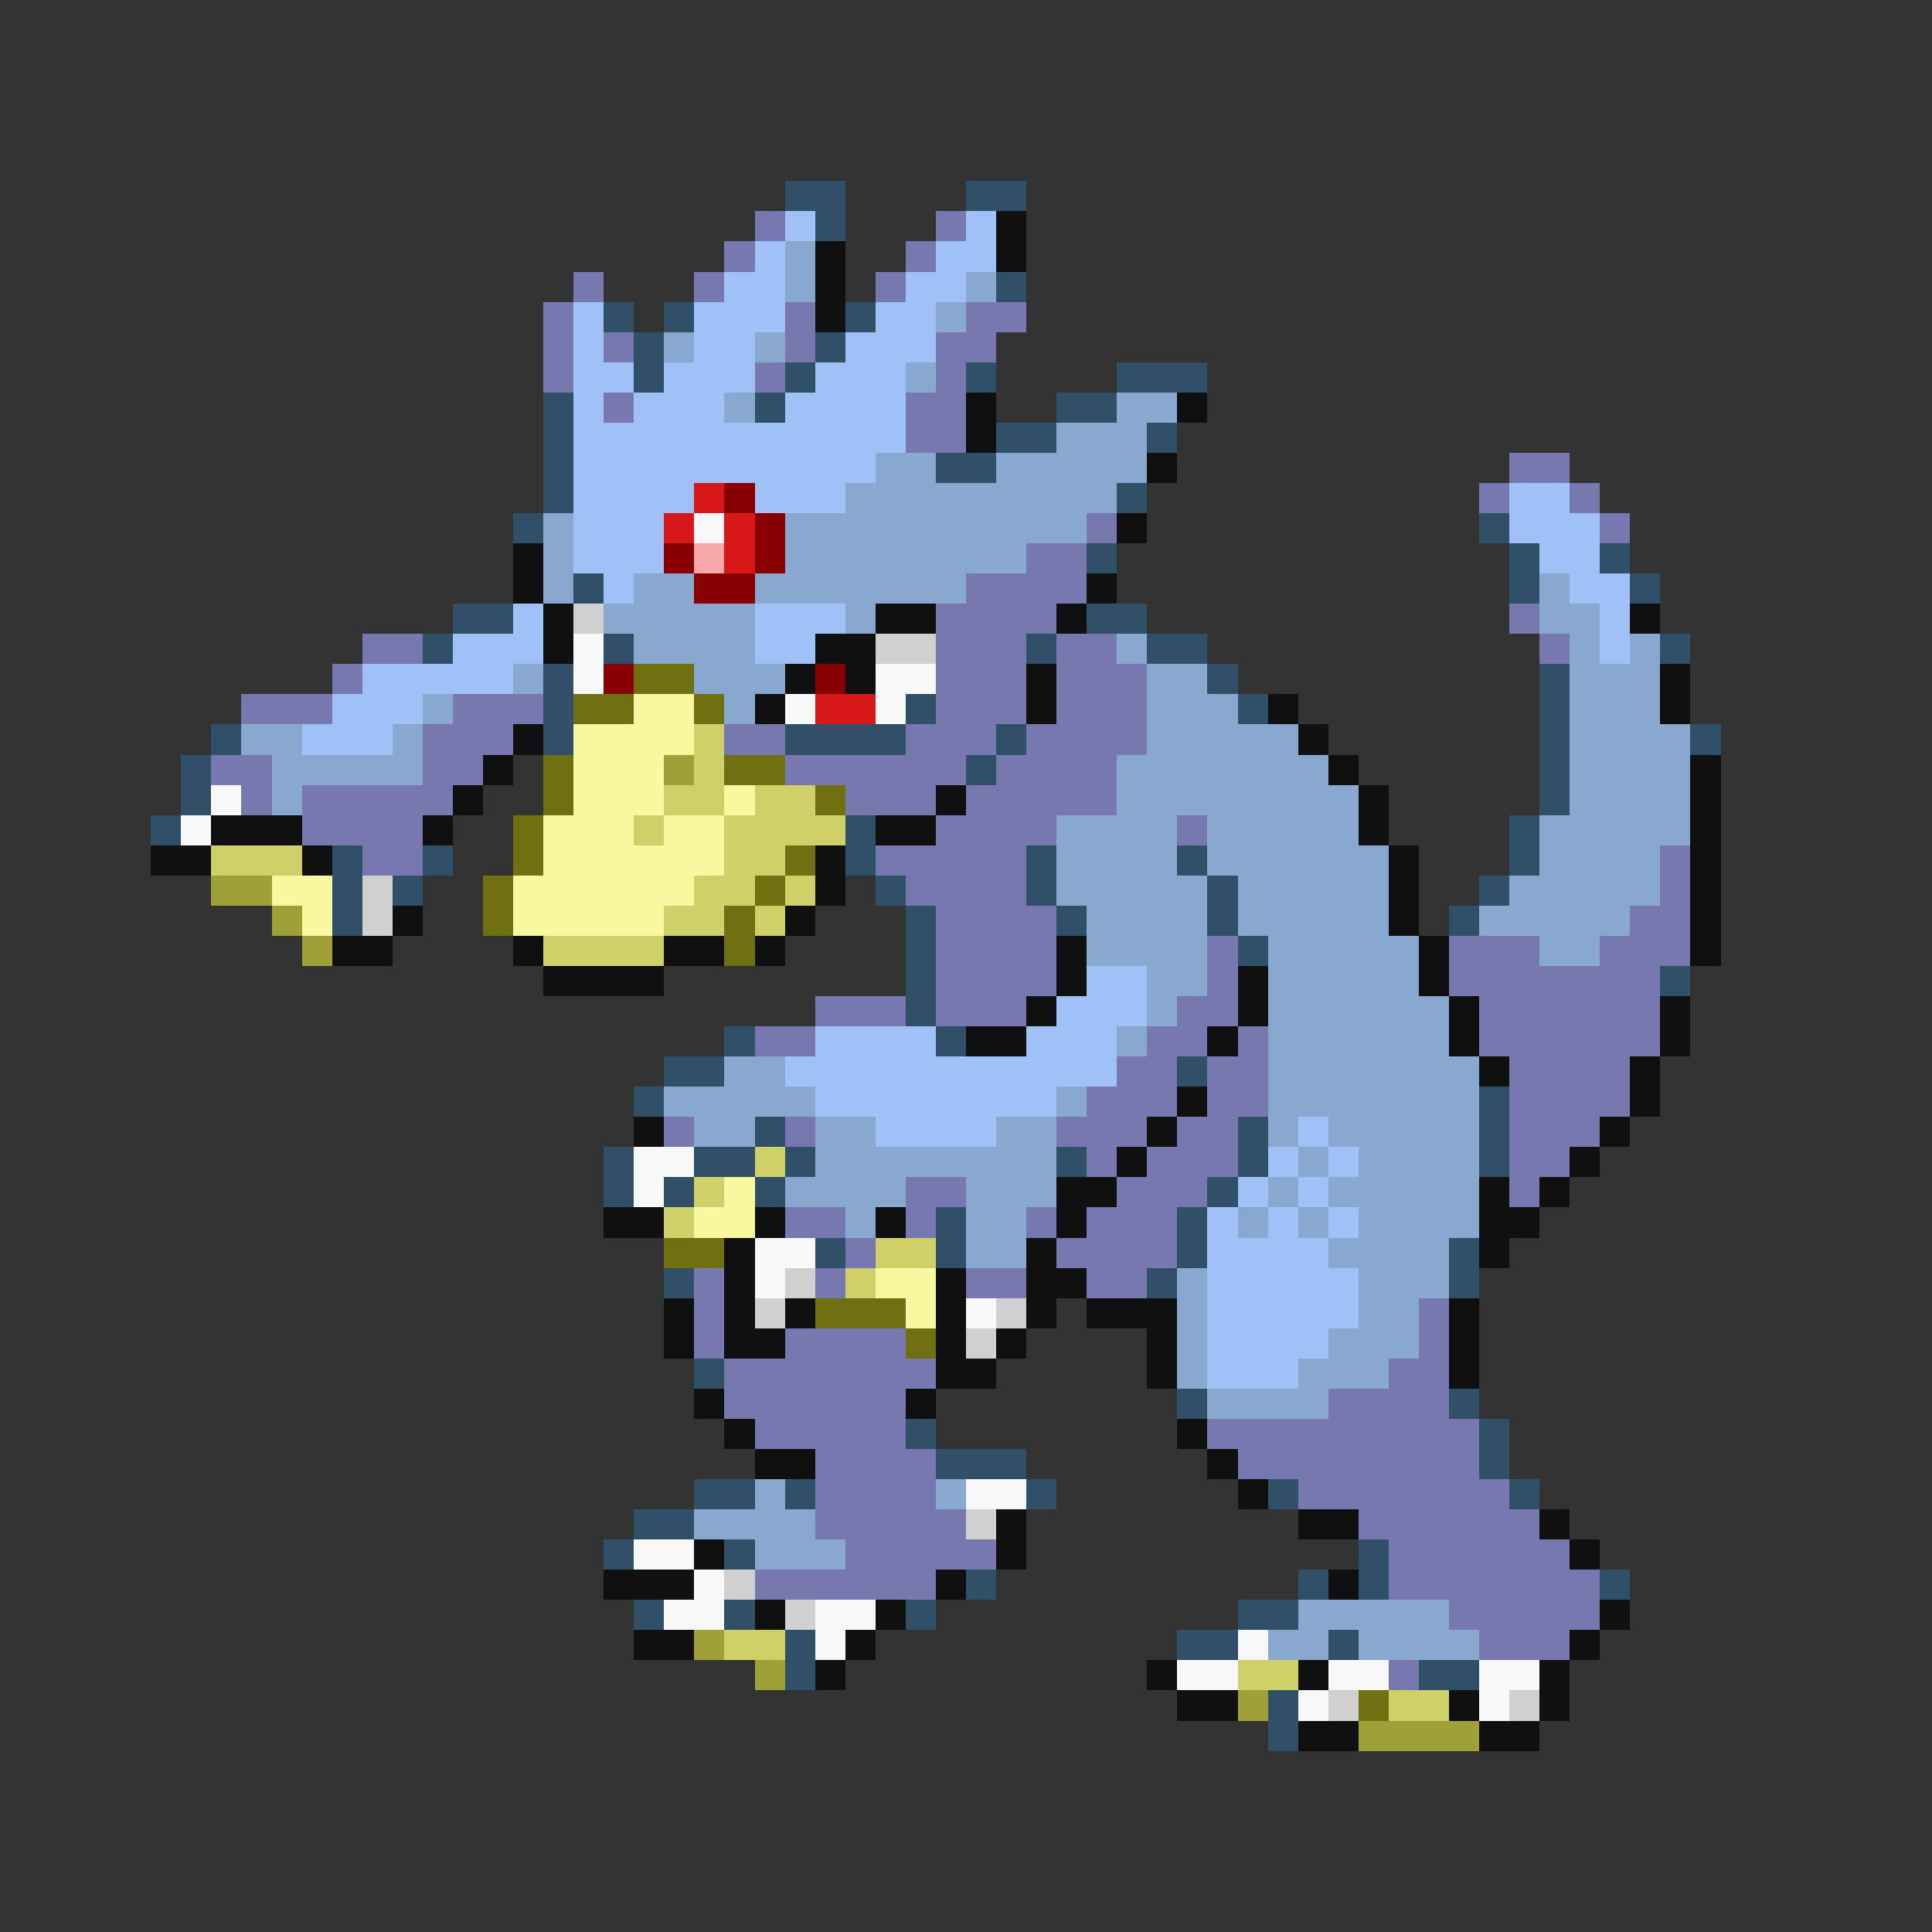 <svg xmlns="http://www.w3.org/2000/svg" viewBox="0 -0.5 64 64" shape-rendering="crispEdges">
<rect x="0" y="-0.5" width="64" height="64" fill="#333333" stroke="none"/>
<path stroke="#305068" d="M26 6h2M32 6h2M27 7h1M33 9h1M20 10h1M22 10h1M28 10h1M21 11h1M27 11h1M21 12h1M26 12h1M32 12h1M37 12h3M18 13h1M25 13h1M35 13h2M18 14h1M33 14h2M38 14h1M18 15h1M31 15h2M18 16h1M37 16h1M17 17h1M49 17h1M36 18h1M50 18h1M53 18h1M19 19h1M50 19h1M54 19h1M15 20h2M36 20h2M14 21h1M20 21h1M34 21h1M38 21h2M55 21h1M18 22h1M40 22h1M51 22h1M18 23h1M30 23h1M41 23h1M51 23h1M7 24h1M18 24h1M26 24h4M33 24h1M51 24h1M56 24h1M6 25h1M32 25h1M51 25h1M6 26h1M51 26h1M5 27h1M28 27h1M50 27h1M11 28h1M14 28h1M28 28h1M34 28h1M39 28h1M50 28h1M11 29h1M13 29h1M29 29h1M34 29h1M40 29h1M49 29h1M11 30h1M30 30h1M35 30h1M40 30h1M48 30h1M30 31h1M41 31h1M30 32h1M55 32h1M30 33h1M24 34h1M31 34h1M22 35h2M39 35h1M21 36h1M49 36h1M25 37h1M41 37h1M49 37h1M20 38h1M23 38h2M26 38h1M35 38h1M41 38h1M49 38h1M20 39h1M22 39h1M25 39h1M40 39h1M31 40h1M39 40h1M27 41h1M31 41h1M39 41h1M48 41h1M22 42h1M38 42h1M48 42h1M23 45h1M39 46h1M48 46h1M30 47h1M49 47h1M31 48h3M49 48h1M23 49h2M26 49h1M34 49h1M42 49h1M50 49h1M21 50h2M20 51h1M24 51h1M45 51h1M32 52h1M43 52h1M45 52h1M53 52h1M21 53h1M24 53h1M30 53h1M41 53h2M26 54h1M39 54h2M44 54h1M26 55h1M47 55h2M42 56h1M42 57h1" />
<path stroke="#7878b0" d="M25 7h1M31 7h1M24 8h1M30 8h1M19 9h1M23 9h1M29 9h1M18 10h1M26 10h1M32 10h2M18 11h1M20 11h1M26 11h1M31 11h2M18 12h1M25 12h1M31 12h1M20 13h1M30 13h2M30 14h2M50 15h2M49 16h1M52 16h1M36 17h1M53 17h1M34 18h2M32 19h4M31 20h4M50 20h1M12 21h2M31 21h3M35 21h2M51 21h1M11 22h1M31 22h3M35 22h3M8 23h3M15 23h3M31 23h3M35 23h3M14 24h3M24 24h2M30 24h3M34 24h4M7 25h2M14 25h2M26 25h6M33 25h4M8 26h1M10 26h5M28 26h3M32 26h5M10 27h4M31 27h4M39 27h1M12 28h2M29 28h5M55 28h1M30 29h4M55 29h1M31 30h4M54 30h2M31 31h4M40 31h1M48 31h3M53 31h3M31 32h4M40 32h1M48 32h7M27 33h3M31 33h3M39 33h2M49 33h6M25 34h2M38 34h2M41 34h1M49 34h6M37 35h2M40 35h2M50 35h4M36 36h3M40 36h2M50 36h4M22 37h1M26 37h1M35 37h3M39 37h2M50 37h3M36 38h1M38 38h3M50 38h2M30 39h2M37 39h3M50 39h1M26 40h2M30 40h1M34 40h1M36 40h3M28 41h1M35 41h4M23 42h1M27 42h1M32 42h2M36 42h2M23 43h1M47 43h1M23 44h1M26 44h4M47 44h1M24 45h7M46 45h2M24 46h6M44 46h4M25 47h5M40 47h9M27 48h4M41 48h8M27 49h4M43 49h7M27 50h5M45 50h6M28 51h5M46 51h6M25 52h6M46 52h7M48 53h5M49 54h3M46 55h1" />
<path stroke="#a0c0f8" d="M26 7h1M32 7h1M25 8h1M31 8h2M24 9h2M30 9h2M19 10h1M23 10h3M29 10h2M19 11h1M23 11h2M28 11h3M19 12h2M22 12h3M27 12h3M19 13h1M21 13h3M26 13h4M19 14h11M19 15h10M19 16h4M25 16h3M50 16h2M19 17h3M50 17h3M19 18h3M51 18h2M20 19h1M52 19h2M17 20h1M25 20h3M53 20h1M15 21h3M25 21h2M53 21h1M12 22h5M11 23h3M10 24h3M36 32h2M35 33h3M27 34h4M34 34h3M26 35h11M27 36h8M29 37h4M43 37h1M42 38h1M44 38h1M41 39h1M43 39h1M40 40h1M42 40h1M44 40h1M40 41h4M40 42h5M40 43h5M40 44h4M40 45h3" />
<path stroke="#101010" d="M33 7h1M27 8h1M33 8h1M27 9h1M27 10h1M32 13h1M39 13h1M32 14h1M38 15h1M37 17h1M17 18h1M17 19h1M36 19h1M18 20h1M29 20h2M35 20h1M54 20h1M18 21h1M27 21h2M26 22h1M28 22h1M34 22h1M55 22h1M25 23h1M34 23h1M42 23h1M55 23h1M17 24h1M43 24h1M16 25h1M44 25h1M56 25h1M15 26h1M31 26h1M45 26h1M56 26h1M7 27h3M14 27h1M29 27h2M45 27h1M56 27h1M5 28h2M10 28h1M27 28h1M46 28h1M56 28h1M27 29h1M46 29h1M56 29h1M13 30h1M26 30h1M46 30h1M56 30h1M11 31h2M17 31h1M22 31h2M25 31h1M35 31h1M47 31h1M56 31h1M18 32h4M35 32h1M41 32h1M47 32h1M34 33h1M41 33h1M48 33h1M55 33h1M32 34h2M40 34h1M48 34h1M55 34h1M49 35h1M54 35h1M39 36h1M54 36h1M21 37h1M38 37h1M53 37h1M37 38h1M52 38h1M35 39h2M49 39h1M51 39h1M20 40h2M25 40h1M29 40h1M35 40h1M49 40h2M24 41h1M34 41h1M49 41h1M24 42h1M31 42h1M34 42h2M22 43h1M24 43h1M26 43h1M31 43h1M34 43h1M36 43h3M48 43h1M22 44h1M24 44h2M31 44h1M33 44h1M38 44h1M48 44h1M31 45h2M38 45h1M48 45h1M23 46h1M30 46h1M24 47h1M39 47h1M25 48h2M40 48h1M41 49h1M33 50h1M43 50h2M51 50h1M23 51h1M33 51h1M52 51h1M20 52h3M31 52h1M44 52h1M25 53h1M29 53h1M53 53h1M21 54h2M28 54h1M52 54h1M27 55h1M38 55h1M43 55h1M51 55h1M39 56h2M48 56h1M51 56h1M43 57h2M49 57h2" />
<path stroke="#88a8d0" d="M26 8h1M26 9h1M32 9h1M31 10h1M22 11h1M25 11h1M30 12h1M24 13h1M37 13h2M35 14h3M29 15h2M33 15h5M28 16h9M18 17h1M26 17h10M18 18h1M26 18h8M18 19h1M21 19h2M25 19h7M51 19h1M20 20h5M28 20h1M51 20h2M21 21h4M37 21h1M52 21h1M54 21h1M17 22h1M23 22h3M38 22h2M52 22h3M14 23h1M24 23h1M38 23h3M52 23h3M8 24h2M13 24h1M38 24h5M52 24h4M9 25h5M37 25h7M52 25h4M9 26h1M37 26h8M52 26h4M35 27h4M40 27h5M51 27h5M35 28h4M40 28h6M51 28h4M35 29h5M41 29h5M50 29h5M36 30h4M41 30h5M49 30h5M36 31h4M42 31h5M51 31h2M38 32h2M42 32h5M38 33h1M42 33h6M37 34h1M42 34h6M24 35h2M42 35h7M22 36h5M35 36h1M42 36h7M23 37h2M27 37h2M33 37h2M42 37h1M44 37h5M27 38h8M43 38h1M45 38h4M26 39h4M32 39h3M42 39h1M44 39h5M28 40h1M32 40h2M41 40h1M43 40h1M45 40h4M32 41h2M44 41h4M39 42h1M45 42h3M39 43h1M45 43h2M39 44h1M44 44h3M39 45h1M43 45h3M40 46h4M25 49h1M31 49h1M23 50h4M25 51h3M43 53h5M42 54h2M45 54h4" />
<path stroke="#d81818" d="M23 16h1M22 17h1M24 17h1M24 18h1M27 23h2" />
<path stroke="#880000" d="M24 16h1M25 17h1M22 18h1M25 18h1M23 19h2M20 22h1M27 22h1" />
<path stroke="#f8f8f8" d="M23 17h1M19 21h1M19 22h1M29 22h2M26 23h1M29 23h1M7 26h1M6 27h1M21 38h2M21 39h1M25 41h2M25 42h1M32 43h1M32 49h2M21 51h2M23 52h1M22 53h2M27 53h2M27 54h1M41 54h1M39 55h2M44 55h2M49 55h2M43 56h1M49 56h1" />
<path stroke="#f8a8a8" d="M23 18h1" />
<path stroke="#d0d0d0" d="M19 20h1M29 21h2M12 29h1M12 30h1M26 42h1M25 43h1M33 43h1M32 44h1M32 50h1M24 52h1M26 53h1M44 56h1M50 56h1" />
<path stroke="#707010" d="M21 22h2M19 23h2M23 23h1M18 25h1M24 25h2M18 26h1M27 26h1M17 27h1M17 28h1M26 28h1M16 29h1M25 29h1M16 30h1M24 30h1M24 31h1M22 41h2M27 43h3M30 44h1M45 56h1" />
<path stroke="#f8f8a0" d="M21 23h2M19 24h4M19 25h3M19 26h3M24 26h1M18 27h3M22 27h2M18 28h6M9 29h2M17 29h6M10 30h1M17 30h5M24 39h1M23 40h2M29 42h2M30 43h1" />
<path stroke="#d0d068" d="M23 24h1M23 25h1M22 26h2M25 26h2M21 27h1M24 27h4M7 28h3M24 28h2M23 29h2M26 29h1M22 30h2M25 30h1M18 31h4M25 38h1M23 39h1M22 40h1M29 41h2M28 42h1M24 54h2M41 55h2M46 56h2" />
<path stroke="#a0a038" d="M22 25h1M7 29h2M9 30h1M10 31h1M23 54h1M25 55h1M41 56h1M45 57h4" />
</svg>